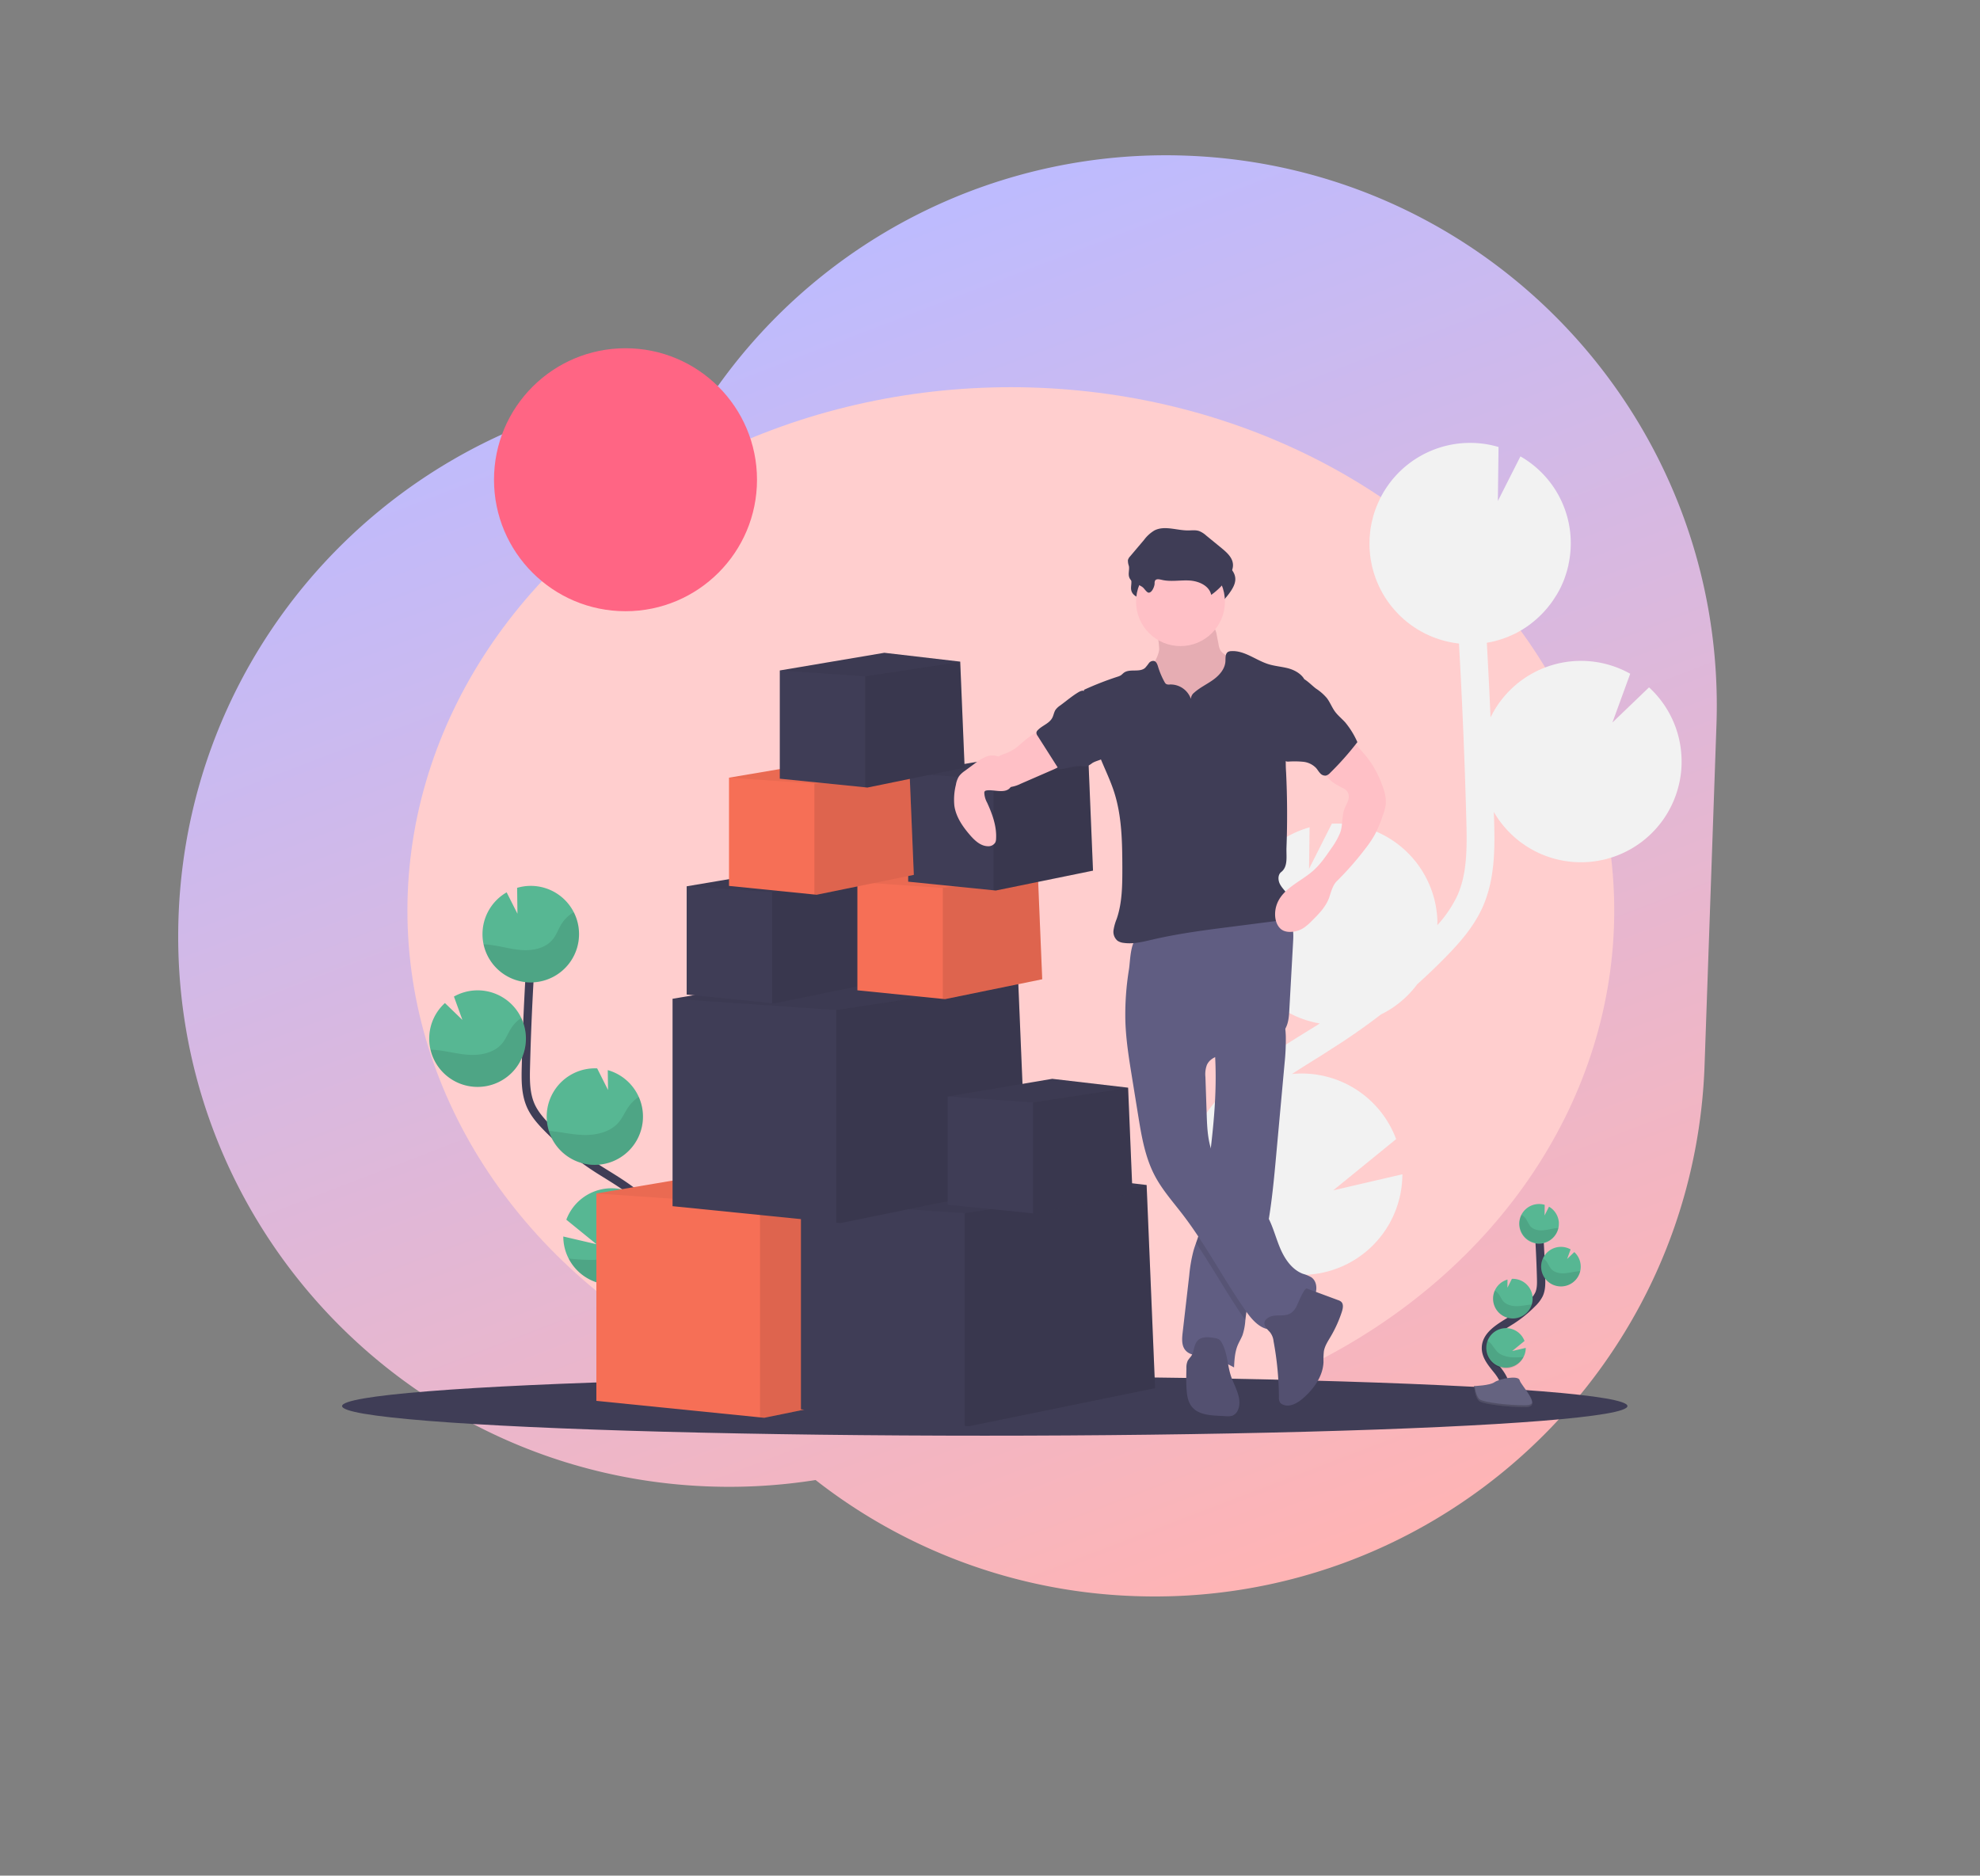 <svg xmlns="http://www.w3.org/2000/svg" xmlns:xlink="http://www.w3.org/1999/xlink" viewBox="0 0 955.077 904.846">
  <rect x="0" y="0" width="955.077" height="904.846" fill="#808080" stroke="none"/>
  <defs>
    <style>
      .cls-1 {
        fill: url(#linear-gradient);
      }

      .cls-2 {
        fill: #ffcece;
      }

      .cls-3 {
        fill: #ff6584;
      }

      .cls-4 {
        fill: #f2f2f2;
      }

      .cls-5 {
        fill: #3f3d56;
      }

      .cls-6 {
        fill: none;
        stroke: #3f3d56;
        stroke-miterlimit: 10;
        stroke-width: 4px;
      }

      .cls-7 {
        fill: #57b793;
      }

      .cls-8 {
        opacity: 0.1;
      }

      .cls-9 {
        fill: #656380;
      }

      .cls-10 {
        opacity: 0.2;
      }

      .cls-11 {
        fill: #f66f56;
      }

      .cls-12 {
        opacity: 0.05;
      }

      .cls-13 {
        fill: #ffc0c6;
      }

      .cls-14 {
        fill: #605d82;
      }

      .cls-15 {
        fill: #535070;
      }
    </style>
    <linearGradient id="linear-gradient" x1="0.5" x2="0.5" y2="1" gradientUnits="objectBoundingBox">
      <stop offset="0" stop-color="#bdbbff"/>
      <stop offset="1" stop-color="#ffb4b4"/>
    </linearGradient>
  </defs>
  <g id="Symbol_19_1" data-name="Symbol 19 – 1" transform="translate(-986.99 -87.341)">
    <path id="Union_1" data-name="Union 1" class="cls-1" d="M342.948,666.153A264.381,264.381,0,0,1,217.3,560.828,266.761,266.761,0,0,1,168.2,546.263C32.2,491.312-33.515,336.508,21.436,200.5,74.57,68.99,221.057,3.2,353.643,48.672A265.353,265.353,0,0,1,603.43,21.435C739.439,76.387,805.15,231.19,750.2,367.2L688.711,519.385c-41.776,103.4-141.286,166.171-246.353,166.178A264.766,264.766,0,0,1,342.948,666.153Z" transform="translate(984.394 348.661) rotate(-20)"/>
    <ellipse id="Ellipse_38" data-name="Ellipse 38" class="cls-2" cx="291.061" cy="252.485" rx="291.061" ry="252.485" transform="translate(1183.515 274.135)"/>
    <circle id="Ellipse_39" data-name="Ellipse 39" class="cls-3" cx="63.43" cy="63.43" r="63.43" transform="translate(1225.279 255.347)"/>
    <g id="undraw_deliveries_131a" transform="translate(1152 301.098)">
      <path id="Path_579" data-name="Path 579" class="cls-4" d="M781.286,382.242l5.084-3.137c.483-.306.96-.633,1.45-.939a48.559,48.559,0,0,1-40.277-45.6,48.055,48.055,0,0,1,4.192-22.119,48.641,48.641,0,0,1,31.177-26.9l-.252,20.009,10.991-21.778a.435.435,0,0,1,.136,0,48.552,48.552,0,0,1,50.764,46.238c.041.926,0,1.838,0,2.722a58.05,58.05,0,0,0,9.6-14.163c4.655-10.379,4.764-22.132,4.376-36.418-.735-28.312-1.953-56.835-3.546-85.276a48.525,48.525,0,0,1-43.115-45.932c-.068-1.49-.048-2.954,0-4.41a7.3,7.3,0,0,1,.054-1.089c.1-1.409.225-2.8.442-4.179a3.974,3.974,0,0,1,.122-.681q.3-1.749.715-3.457c.109-.422.211-.851.327-1.273a36.779,36.779,0,0,1,1.15-3.662c.143-.4.313-.789.463-1.184.347-.885.721-1.756,1.116-2.62.211-.456.415-.905.64-1.361.055-.116.1-.231.163-.347h0a48.518,48.518,0,0,1,57.005-24.623l-.327,26.039L884.625,104.6a48.253,48.253,0,0,1,23.14,52.316h.054c-.075.347-.184.681-.265,1.021-.15.64-.313,1.273-.49,1.906-.231.81-.49,1.606-.755,2.4-.2.592-.4,1.2-.626,1.783-.327.858-.681,1.695-1.075,2.532-.218.49-.415.987-.681,1.47q-.932,1.878-2.042,3.675c-.252.415-.538.81-.8,1.225-.517.8-1.041,1.6-1.606,2.375-.347.476-.721.932-1.089,1.4-.531.681-1.075,1.361-1.64,1.98-.4.456-.81.905-1.232,1.361-.592.626-1.2,1.232-1.838,1.831-.415.4-.837.8-1.273,1.184-.715.633-1.463,1.239-2.219,1.831-.381.3-.749.613-1.143.9q-1.722,1.279-3.559,2.4c-.231.136-.476.252-.681.388-1.021.606-2.042,1.171-3.137,1.7-.456.225-.932.422-1.4.633-.878.395-1.763.776-2.668,1.123-.524.2-1.062.381-1.6.565-.892.306-1.8.585-2.722.837-.544.15-1.082.3-1.633.429-.994.238-2.008.436-3.029.606a.346.346,0,0,0-.2.041q1.007,17.994,1.79,36.009a48.525,48.525,0,0,1,67.377-21.064L929,232.978l17.654-16.953a48.416,48.416,0,0,1,15.653,33.525,47.516,47.516,0,0,1-1.232,13.373A48.532,48.532,0,0,1,871.8,276.147c0,1.218.088,2.443.122,3.661.32,12.6.721,28.285-5.56,42.291-4.254,9.494-11.107,17.2-17.879,24.113-4.4,4.5-8.97,8.847-13.652,13.06A48.552,48.552,0,0,1,817.3,373.85q-11.536,8.888-23.888,16.647l-5,3.226c-4.621,2.865-9.358,5.805-14.006,8.848.817-.082,1.627-.17,2.457-.2a48.573,48.573,0,0,1,47.8,31.6l-30.34,24.7,33.348-7.738a48.573,48.573,0,0,1-69.609,43.727c.749.939,1.5,1.872,2.253,2.8,1.49,1.858,2.974,3.7,4.424,5.533,19.737,25,25.236,48.736,15.456,66.833L768.315,563.4c9.528-17.613-4.764-40.154-14.176-52.037-1.422-1.8-2.879-3.607-4.349-5.445-12.611-15.653-26.9-33.43-26.543-55.215C723.757,417.9,755.67,398.113,781.286,382.242Z" transform="translate(-316.235 -98.18)"/>
      <ellipse id="Ellipse_71" data-name="Ellipse 71" class="cls-5" cx="310.003" cy="14.292" rx="310.003" ry="14.292" transform="translate(0 450.272)"/>
      <path id="Path_580" data-name="Path 580" class="cls-6" d="M944.614,734.248c2.042-3.75-.272-8.344-2.913-11.692s-5.86-6.806-5.792-11.087c.1-6.125,6.595-9.739,11.794-12.985a57.716,57.716,0,0,0,10.583-8.514,15.509,15.509,0,0,0,3.26-4.356c1.068-2.4,1.041-5.118.973-7.745q-.34-13.108-1.293-26.189" transform="translate(-384.166 -275.012)"/>
      <path id="Path_581" data-name="Path 581" class="cls-7" d="M978.654,646.723a9.569,9.569,0,0,0-4.764-7.827l-2.137,4.233.061-5.118a9.55,9.55,0,1,0,6.806,8.711Z" transform="translate(-391.718 -270.518)"/>
      <path id="Path_582" data-name="Path 582" class="cls-7" d="M954.142,739.481a9.528,9.528,0,1,1,.456-7.69l-5.962,4.853,6.561-1.525A9.528,9.528,0,0,1,954.142,739.481Z" transform="translate(-384.241 -298.621)"/>
      <path id="Path_583" data-name="Path 583" class="cls-7" d="M950.972,709.745a9.528,9.528,0,0,1-9.977-9.1,9.391,9.391,0,0,1,.823-4.349A9.569,9.569,0,0,1,947.943,691l-.048,3.94,2.164-4.288h0a9.555,9.555,0,0,1,.892,19.09Z" transform="translate(-385.787 -287.458)"/>
      <path id="Path_584" data-name="Path 584" class="cls-7" d="M985.042,687.051a9.539,9.539,0,1,1,4.22-17.845l-1.688,4.628,3.471-3.335a9.528,9.528,0,0,1,3.09,6.595,9.315,9.315,0,0,1-.245,2.627A9.528,9.528,0,0,1,985.042,687.051Z" transform="translate(-396.67 -280.22)"/>
      <path id="Path_585" data-name="Path 585" class="cls-8" d="M977.418,651.688c-2.205.245-4.349.932-6.561,1.069s-4.642-.395-6.044-2.117a30.2,30.2,0,0,1-1.769-3.1,6.807,6.807,0,0,0-2.4-2.266,9.528,9.528,0,1,0,17.858,6.343C978.133,651.627,977.772,651.654,977.418,651.688Z" transform="translate(-391.768 -272.965)"/>
      <path id="Path_586" data-name="Path 586" class="cls-8" d="M985.031,689.612A9.528,9.528,0,0,1,975.946,676a7.076,7.076,0,0,1,1.919,1.926,30.73,30.73,0,0,0,1.892,3.158c1.484,1.749,4.029,2.321,6.336,2.212s4.526-.755,6.806-.966c.313,0,.64-.054.96-.061a9.528,9.528,0,0,1-8.827,7.343Z" transform="translate(-396.659 -282.781)"/>
      <path id="Path_587" data-name="Path 587" class="cls-8" d="M950.972,712.4a9.528,9.528,0,0,1-9.977-9.1,9.391,9.391,0,0,1,.823-4.349,7.841,7.841,0,0,1,2.042,1.94c.742,1.048,1.2,2.253,2.042,3.219,1.613,1.8,4.322,2.43,6.765,2.368s4.642-.633,7-.81A9.569,9.569,0,0,1,950.972,712.4Z" transform="translate(-385.787 -290.111)"/>
      <path id="Path_588" data-name="Path 588" class="cls-8" d="M954.021,742.327a9.547,9.547,0,1,1-17.416-7.827,9.91,9.91,0,0,1,2.1,1.872,37.652,37.652,0,0,0,2.559,3.4c1.953,1.912,5.1,2.722,7.908,2.777A40.944,40.944,0,0,0,954.021,742.327Z" transform="translate(-384.12 -301.467)"/>
      <path id="Path_589" data-name="Path 589" class="cls-9" d="M927.54,764.737s7.534-.231,9.807-1.851,11.57-3.553,12.162-.953,11.332,12.931,2.818,12.972-19.778-1.361-22.044-2.722S927.54,764.737,927.54,764.737Z" transform="translate(-381.493 -309.823)"/>
      <path id="Path_590" data-name="Path 590" class="cls-10" d="M952.476,775.9c-8.507.068-19.778-1.361-22.044-2.722-1.722-1.048-2.416-4.825-2.641-6.568h-.252s.476,6.078,2.722,7.486,13.53,2.777,22.044,2.722c2.457,0,3.308-.9,3.26-2.191C955.246,775.4,954.307,775.886,952.476,775.9Z" transform="translate(-381.493 -311.723)"/>
      <path id="Path_591" data-name="Path 591" class="cls-6" d="M299.1,647.677c-4.941-9.147.681-20.349,7.105-28.5s14.292-16.633,14.122-27.026c-.245-14.932-16.089-23.745-28.748-31.66a140.394,140.394,0,0,1-25.814-20.751c-3.11-3.178-6.125-6.568-7.936-10.624-2.613-5.839-2.545-12.475-2.375-18.872q.817-31.987,3.158-63.852" transform="translate(-166.792 -209.438)"/>
      <path id="Path_592" data-name="Path 592" class="cls-7" d="M224.748,434.271a23.282,23.282,0,0,1,11.624-19.056l5.213,10.311-.157-12.482a23.289,23.289,0,1,1-16.681,21.248Z" transform="translate(-156.996 -198.482)"/>
      <path id="Path_593" data-name="Path 593" class="cls-7" d="M284.573,660.335a23.276,23.276,0,0,0,43.958-9.528,22.976,22.976,0,0,0-1.518-9.446,23.289,23.289,0,0,0-43.557.252L298,653.441l-16-3.723A23.023,23.023,0,0,0,284.573,660.335Z" transform="translate(-175.292 -266.953)"/>
      <path id="Path_594" data-name="Path 594" class="cls-7" d="M292.264,587.972a23.289,23.289,0,0,0,7.384-45.68l.122,9.589-5.24-10.433h-.061a23.291,23.291,0,0,0-2.171,46.531Z" transform="translate(-171.489 -239.793)"/>
      <path id="Path_595" data-name="Path 595" class="cls-7" d="M209.18,532.7a23.289,23.289,0,1,0-10.29-43.557l4.083,11.277-8.432-8.146a23.18,23.18,0,0,0-7.554,16.075,22.712,22.712,0,0,0,.592,6.411,23.283,23.283,0,0,0,21.6,17.94Z" transform="translate(-144.934 -222.138)"/>
      <path id="Path_596" data-name="Path 596" class="cls-8" d="M228.111,446.453c5.377.592,10.6,2.26,15.994,2.593s11.318-.953,14.728-5.145c1.838-2.26,2.756-5.118,4.308-7.582a16.525,16.525,0,0,1,5.867-5.519,23.289,23.289,0,1,1-43.557,15.456C226.355,446.3,227.24,446.358,228.111,446.453Z" transform="translate(-157.229 -204.458)"/>
      <path id="Path_597" data-name="Path 597" class="cls-8" d="M209.484,538.962a23.3,23.3,0,0,0,22.153-33.212,17.226,17.226,0,0,0-4.682,4.682c-1.661,2.5-2.661,5.4-4.614,7.7-3.627,4.26-9.821,5.656-15.442,5.4s-11.046-1.858-16.64-2.368c-.776-.068-1.565-.122-2.348-.143a23.283,23.283,0,0,0,21.574,17.94Z" transform="translate(-145.238 -228.399)"/>
      <path id="Path_598" data-name="Path 598" class="cls-8" d="M292.733,594.433a23.282,23.282,0,0,0,22.337-32.783,18.83,18.83,0,0,0-4.921,4.764c-1.81,2.552-2.94,5.492-5.057,7.847-3.927,4.376-10.529,5.921-16.484,5.778-5.764-.122-11.318-1.538-17.048-1.98A23.3,23.3,0,0,0,292.733,594.433Z" transform="translate(-171.958 -246.255)"/>
      <path id="Path_599" data-name="Path 599" class="cls-8" d="M285.78,667.334a23.276,23.276,0,0,0,43.958-9.528,22.976,22.976,0,0,0-1.518-9.446,23.318,23.318,0,0,0-5.1,4.553c-2.212,2.722-3.675,5.758-6.234,8.276-4.764,4.669-12.448,6.6-19.288,6.806a99.87,99.87,0,0,1-11.815-.66Z" transform="translate(-176.5 -273.952)"/>
      <path id="Path_600" data-name="Path 600" class="cls-11" d="M351.045,614.12,261.209,632.5l-2.042-.2-78.947-7.963V524.284l96.642-16.334,70.1,8.167.02.442.007.218Z" transform="translate(-57.566 -162.282)"/>
      <path id="Path_601" data-name="Path 601" class="cls-8" d="M388.1,618.161l-89.836,18.376-2.042-.2V533.769L384.035,520.6Z" transform="translate(-94.62 -166.323)"/>
      <path id="Path_602" data-name="Path 602" class="cls-12" d="M346.989,516.777l-.027.02-87.794,12.931-78.947-5.445,96.642-16.334,70.1,8.167.02.442Z" transform="translate(-57.566 -162.282)"/>
      <path id="Path_603" data-name="Path 603" class="cls-5" d="M496.045,620.12,406.209,638.5l-2.042-.2-78.947-7.963V530.284l96.642-16.334,70.1,8.167.02.442.007.218Z" transform="translate(-103.883 -164.199)"/>
      <path id="Path_604" data-name="Path 604" class="cls-8" d="M533.1,624.161l-89.836,18.376-2.042-.2V539.769L529.035,526.6Z" transform="translate(-140.936 -168.24)"/>
      <path id="Path_605" data-name="Path 605" class="cls-12" d="M491.988,522.777l-.027.02-87.794,12.931-78.947-5.445,96.642-16.334,70.1,8.167.02.442Z" transform="translate(-103.883 -164.199)"/>
      <path id="Path_606" data-name="Path 606" class="cls-5" d="M405.045,476.12,315.209,494.5l-2.042-.2-78.947-7.963V386.284l96.642-16.334,70.1,8.167.02.442.007.218Z" transform="translate(-74.815 -118.202)"/>
      <path id="Path_607" data-name="Path 607" class="cls-8" d="M442.1,480.161l-89.836,18.376-2.042-.2V395.769L438.035,382.6Z" transform="translate(-111.868 -122.243)"/>
      <path id="Path_608" data-name="Path 608" class="cls-12" d="M400.989,378.777l-.027.02-87.794,12.931-78.947-5.445,96.642-16.334,70.1,8.167.02.442Z" transform="translate(-74.815 -118.202)"/>
      <path id="Path_609" data-name="Path 609" class="cls-5" d="M518.375,506.1l-46.885,9.6-1.068-.109-41.2-4.158V459.218l50.438-8.528,36.588,4.267.014.231v.109Z" transform="translate(-137.103 -143.992)"/>
      <path id="Path_610" data-name="Path 610" class="cls-8" d="M537.713,508.214l-46.885,9.6-1.068-.109V464.174L535.6,457.3Z" transform="translate(-156.441 -146.104)"/>
      <path id="Path_611" data-name="Path 611" class="cls-12" d="M516.259,455.3l-.014.014-45.823,6.751-41.2-2.845,50.438-8.528,36.588,4.267.014.231Z" transform="translate(-137.103 -143.992)"/>
      <path id="Path_612" data-name="Path 612" class="cls-5" d="M333.376,357.1l-46.885,9.589-1.068-.1-41.2-4.158V310.218l50.438-8.528,36.588,4.267.014.231v.109Z" transform="translate(-78.01 -96.398)"/>
      <path id="Path_613" data-name="Path 613" class="cls-8" d="M352.713,359.214,305.828,368.8l-1.068-.1V315.174L350.6,308.3Z" transform="translate(-97.347 -98.51)"/>
      <path id="Path_614" data-name="Path 614" class="cls-12" d="M331.259,306.3l-.014.014-45.823,6.751-41.2-2.845,50.438-8.528,36.588,4.267.014.231Z" transform="translate(-78.01 -96.398)"/>
      <path id="Path_615" data-name="Path 615" class="cls-11" d="M454.376,354.1l-46.885,9.589-1.068-.1-41.2-4.158V307.218l50.438-8.528,36.588,4.267.014.231v.109Z" transform="translate(-116.66 -95.44)"/>
      <path id="Path_616" data-name="Path 616" class="cls-8" d="M473.713,356.214,426.828,365.8l-1.068-.1V312.174L471.6,305.3Z" transform="translate(-135.998 -97.551)"/>
      <path id="Path_617" data-name="Path 617" class="cls-12" d="M452.259,303.3l-.014.014-45.823,6.751-41.2-2.845,50.438-8.528,36.588,4.267.014.231Z" transform="translate(-116.66 -95.44)"/>
      <path id="Path_618" data-name="Path 618" class="cls-5" d="M490.375,277.1l-46.885,9.589-1.068-.1-41.2-4.158V230.218l50.438-8.528,36.588,4.267.014.231v.109Z" transform="translate(-128.159 -70.844)"/>
      <path id="Path_619" data-name="Path 619" class="cls-8" d="M509.713,279.214,462.828,288.8l-1.068-.1V235.174L507.6,228.3Z" transform="translate(-147.497 -72.956)"/>
      <path id="Path_620" data-name="Path 620" class="cls-12" d="M488.259,226.3l-.014.014-45.823,6.751-41.2-2.845,50.438-8.528,36.588,4.267.014.231Z" transform="translate(-128.159 -70.844)"/>
      <path id="Path_621" data-name="Path 621" class="cls-13" d="M701.689,237.95c-.5,4.424-3.872,7.99-5.125,12.25-1.878,6.431,1.361,13.339,5.826,18.376a40.678,40.678,0,0,0,28.326,13.435,12.189,12.189,0,0,0,4.682-.51,10.169,10.169,0,0,0,3.559-2.436c3.348-3.369,5.152-8.031,5.867-12.734a68.1,68.1,0,0,0,.163-14.231,8.052,8.052,0,0,0-.531-2.872,7.3,7.3,0,0,0-1.844-2.266,42.877,42.877,0,0,0-7.929-5.764,8.9,8.9,0,0,1-3.321-2.539,8.309,8.309,0,0,1-1.028-3.042l-.878-4.465a8.752,8.752,0,0,0-1.286-3.621c-1.545-2.083-4.505-2.368-7.1-2.471l-9.528-.374c-2.961-.116-6.853-.966-9.746-.381-2.722.538-1.8,3.029-1.313,5.288A38.237,38.237,0,0,1,701.689,237.95Z" transform="translate(-307.54 -138.433)"/>
      <path id="Path_622" data-name="Path 622" class="cls-8" d="M701.689,237.95c-.5,4.424-3.872,7.99-5.125,12.25-1.878,6.431,1.361,13.339,5.826,18.376a40.678,40.678,0,0,0,28.326,13.435,12.189,12.189,0,0,0,4.682-.51,10.169,10.169,0,0,0,3.559-2.436c3.348-3.369,5.152-8.031,5.867-12.734a68.1,68.1,0,0,0,.163-14.231,8.052,8.052,0,0,0-.531-2.872,7.3,7.3,0,0,0-1.844-2.266,42.877,42.877,0,0,0-7.929-5.764,8.9,8.9,0,0,1-3.321-2.539,8.309,8.309,0,0,1-1.028-3.042l-.878-4.465a8.752,8.752,0,0,0-1.286-3.621c-1.545-2.083-4.505-2.368-7.1-2.471l-9.528-.374c-2.961-.116-6.853-.966-9.746-.381-2.722.538-1.8,3.029-1.313,5.288A38.237,38.237,0,0,1,701.689,237.95Z" transform="translate(-307.54 -138.433)"/>
      <path id="Path_623" data-name="Path 623" class="cls-14" d="M770.056,526.924l-4.043,44.319c-1.055,11.624-2.13,23.3-4.2,34.771-.681,3.954-1.552,7.888-2.545,11.788-2.763,10.828-6.772,21.411-8.065,32.511-.041.32-.075.681-.109.973a29.149,29.149,0,0,1-1.361,7.214c-.681,1.695-1.64,3.24-2.341,4.914-1.361,3.348-1.579,7.051-1.749,10.678a46.034,46.034,0,0,0-15.851-5.445c-2.722-.4-5.683-.681-7.486-2.722-2.042-2.219-1.8-5.615-1.463-8.6q1.606-13.884,3.2-27.754a72.336,72.336,0,0,1,2.042-11.788c.367-1.286.81-2.552,1.259-3.818.619-1.742,1.245-3.485,1.715-5.274a63.51,63.51,0,0,0,1.347-8.732c1.1-9.31,2.416-18.6,3.573-27.9l.061-.49c1.735-14.1,3.056-28.271,2.675-42.475-.054-2.1-.143-4.206-.279-6.316-.191-3.056-.47-4.676,2.042-6.588,2.8-2.11,6.479-3.587,9.678-4.968,1.722-.749,20.683-7.486,21.1-6a36.953,36.953,0,0,1,1.361,9.678,107.687,107.687,0,0,1-.558,12.026Z" transform="translate(-315.397 -228.162)"/>
      <path id="Path_624" data-name="Path 624" class="cls-8" d="M764.939,637.254c-.681,3.954-1.552,7.888-2.545,11.788-2.763,10.828-6.772,21.411-8.065,32.511-.041.32-.075.681-.109.973-8.453-12.073-15.572-25.059-23.82-37.262.619-1.742,1.245-3.485,1.715-5.275a63.51,63.51,0,0,0,1.416-8.786c1.1-9.31,2.416-18.6,3.573-27.9l.061-.49a28.9,28.9,0,0,0,2.042,5.724c5.54,11.257,18.7,16.946,25.141,27.72Q764.667,636.757,764.939,637.254Z" transform="translate(-318.522 -259.402)"/>
      <path id="Path_625" data-name="Path 625" class="cls-14" d="M680.352,482.276c.279,9.024,1.722,17.974,3.165,26.89l2.974,18.376c1.627,10.073,3.328,20.342,8.092,29.36,3.566,6.751,8.7,12.509,13.346,18.559,11.42,14.877,20,31.735,30.83,47.048,3.151,4.451,7.65,9.269,13.019,8.337,3.525-.606,6.084-3.546,8.848-5.805,3.267-2.668,7.2-4.621,9.773-7.97s3.076-8.9-.408-11.284A18.819,18.819,0,0,0,766,604.153c-5.4-2.042-8.9-7.323-11.114-12.659s-3.573-11.059-6.534-16.021c-6.438-10.774-19.607-16.463-25.147-27.727-3.1-6.3-3.4-13.612-3.634-20.6l-.606-17.906a13.04,13.04,0,0,1,.681-5.785c2.117-4.764,8.514-5.213,13.7-5.819a46.791,46.791,0,0,0,16.79-5.295c2.988-1.613,5.9-3.668,7.486-6.663,1.456-2.722,1.654-5.928,1.824-9.018l1.8-32.457c.156-2.79.293-5.683-.681-8.3-2.471-6.574-10.774-8.725-17.79-8.412-13.053.585-25.1,6.2-37.432,10a95.655,95.655,0,0,1-9.276,2.416c-2.722.551-6.125.327-8.739,1.211-4.682,1.579-4.567,11.828-5.227,16.075A134.946,134.946,0,0,0,680.352,482.276Z" transform="translate(-302.523 -203.393)"/>
      <path id="Path_626" data-name="Path 626" class="cls-15" d="M781.5,718.472a8.319,8.319,0,0,1,1.824,4.471,152.548,152.548,0,0,1,2.586,27.026,4.479,4.479,0,0,0,.483,2.45,3.124,3.124,0,0,0,1.273,1.021c3.328,1.586,7.187-.626,9.964-3.056,5.138-4.5,9.487-10.542,9.78-17.368a39.957,39.957,0,0,1,.184-5.268c.449-2.573,1.953-4.812,3.274-7.058a59.923,59.923,0,0,0,5.445-12.128c.5-1.593.844-3.594-.408-4.7a4.375,4.375,0,0,0-1.477-.769l-15.041-5.581c-1.307-.483-4.546,7.84-5.057,8.752-1.259,2.226-2.511,3.485-5.036,4s-5.642-.231-8.051,1.055C777.158,713.49,779.193,716.151,781.5,718.472Z" transform="translate(-334.014 -289.645)"/>
      <path id="Path_627" data-name="Path 627" class="cls-15" d="M740.616,734.653a4.582,4.582,0,0,0-1.143-1.45,5.125,5.125,0,0,0-2.307-.783c-2.858-.49-6.248-.81-8.228,1.32-1.851,1.994-1.531,5.24-3.076,7.486a23.256,23.256,0,0,0-1.579,2.042,7.662,7.662,0,0,0-.681,3.661c-.082,3.464-.163,6.942.082,10.4.2,2.9.681,5.941,2.5,8.215,2.913,3.648,8.167,4.172,12.822,4.4l3.777.2a7.486,7.486,0,0,0,3.09-.286,5.07,5.07,0,0,0,2.668-2.933c1.967-4.887-1.143-10.147-3.062-15.047C743.264,746.237,743.658,739.982,740.616,734.653Z" transform="translate(-316.324 -300.688)"/>
      <path id="Path_628" data-name="Path 628" class="cls-5" d="M696.683,195.224a3.083,3.083,0,0,1,.211-1.456c.551-.973,1.994-.681,3.083-.436,4.376,1.1,8.99.1,13.5.361s9.589,2.511,10.494,6.935a32.81,32.81,0,0,0,8.323-8.548c1.252-1.872,2.341-4.015,2.171-6.261-.245-3.24-2.961-5.662-5.445-7.718l-7.486-6.125a11.371,11.371,0,0,0-3.362-2.137c-1.729-.592-3.621-.306-5.445-.306-5.445,0-11.284-2.484-16.136,0a17.223,17.223,0,0,0-5.029,4.573l-6.69,7.922a4.227,4.227,0,0,0-1.075,1.817,8,8,0,0,0,.483,2.892c.313,1.77-.449,3.661.136,5.363.973,2.818,4.4,3.219,6.5,4.839.776.6,2,2.647,2.933,2.62C695.492,199.525,696.636,196.53,696.683,195.224Z" transform="translate(-303.623 -120.65)"/>
      <circle id="Ellipse_72" data-name="Ellipse 72" class="cls-13" cx="21.438" cy="21.438" r="21.438" transform="translate(382.974 55.061)"/>
      <path id="Path_629" data-name="Path 629" class="cls-5" d="M702.594,268.731a10.386,10.386,0,0,0-10.079-6.956,3.029,3.029,0,0,1-1.865-.238,2.579,2.579,0,0,1-.769-.953,37.931,37.931,0,0,1-3.124-7.391c-.34-1.137-.81-2.477-1.96-2.77a2.631,2.631,0,0,0-2.491,1.089,23.822,23.822,0,0,1-1.783,2.239c-2.722,2.409-7.486.211-10.338,2.423-.47.361-.858.824-1.361,1.157a6.194,6.194,0,0,1-1.572.681A150.681,150.681,0,0,0,651,264.361c1.906,11.461,3.852,23.14,8.317,33.859,2.123,5.1,4.526,10.107,6.227,15.367,3.77,11.658,3.934,24.133,3.981,36.39,0,8.385,0,16.946-2.722,24.882a24.079,24.079,0,0,0-1.531,5.445,5.663,5.663,0,0,0,1.919,5.091,6.472,6.472,0,0,0,2.96,1.041c4.7.681,9.44-.558,14.068-1.633,12.407-2.872,25.066-4.519,37.69-6.125l21.166-2.722a12.38,12.38,0,0,0,4.383-1.137c3.872-2.117,4.24-7.942,1.831-11.645-1.15-1.776-2.777-3.233-3.75-5.111s-1.048-4.519.619-5.819c3.4-2.654,2.382-7.575,2.545-11.876q.681-18.049-.184-36.071a70.6,70.6,0,0,1-.122-7.486,66.05,66.05,0,0,1,2.334-12.5L757.163,259c-1.681-2.654-4.9-4.342-7.942-5.1S743,252.907,740,251.975c-6.125-1.906-11.624-6.738-18.042-6.289a3.3,3.3,0,0,0-1.4.34c-1.443.823-1.218,2.906-1.307,4.567-.2,3.682-2.913,6.751-5.894,8.909s-6.4,3.723-9.14,6.18A4.084,4.084,0,0,0,702.594,268.731Z" transform="translate(-293.16 -145.319)"/>
      <path id="Path_630" data-name="Path 630" class="cls-13" d="M596.652,311.106a25.178,25.178,0,0,1-4.505,2.321,14.975,14.975,0,0,0-4.322,2.1,6.839,6.839,0,0,0-1.5,1.858,8.255,8.255,0,0,0,7.609,12.3A16.59,16.59,0,0,0,599.558,328l15.122-6.581c2.559-1.109,5.322-2.4,6.534-4.921a1.184,1.184,0,0,0,.15-.783,1.286,1.286,0,0,0-.626-.681,33.87,33.87,0,0,1-8.8-8.3c-.619-.844-1.361-2.831-2.26-3.342C606.48,301.611,599.218,309.445,596.652,311.106Z" transform="translate(-272.16 -163.676)"/>
      <path id="Path_631" data-name="Path 631" class="cls-13" d="M822.582,307l5.574,6.37c1.2,1.361,2.4,2.722,3.484,4.192a48.778,48.778,0,0,1,6.384,12.026c1.211,3.178,2.219,6.568,1.8,9.943a24.5,24.5,0,0,1-1.4,5.057,62.534,62.534,0,0,1-3.791,9.12,51.9,51.9,0,0,1-4.24,6.377,149.1,149.1,0,0,1-14.136,16.164c-1.906,1.885-2.722,4.941-3.532,7.486-1.531,4.7-5.172,8.371-8.691,11.842a23.95,23.95,0,0,1-3.736,3.212,12.115,12.115,0,0,1-6.806,1.933,7.486,7.486,0,0,1-3.056-.633c-2.409-1.143-3.634-3.927-3.886-6.581a14.088,14.088,0,0,1,1.171-7.051c3.2-7.085,11.413-10.154,17.219-15.327,3.4-3.029,6.01-6.84,8.582-10.6a36.785,36.785,0,0,0,4.335-7.6c1.293-3.464.789-7.561,1.926-11.073.476-1.49,1.361-2.831,1.844-4.308a5.1,5.1,0,0,0-.259-4.5,6.5,6.5,0,0,0-2.525-1.851c-3.709-1.878-7.861-4.3-8.568-8.405a9,9,0,0,1,1.661-6.418,26.543,26.543,0,0,1,4.676-4.9C818.226,310.015,820.955,308.4,822.582,307Z" transform="translate(-336.439 -164.913)"/>
      <path id="Path_632" data-name="Path 632" class="cls-13" d="M584.649,325.265c-.98-1.987-2.212-4.015-4.2-5a7.731,7.731,0,0,0-6.125,0,23.222,23.222,0,0,0-5.363,3.24l-4.8,3.546a11.823,11.823,0,0,0-2.852,2.634,10.965,10.965,0,0,0-1.484,4.083,29.657,29.657,0,0,0-.755,10.079c.762,5.445,4.029,10.154,7.622,14.292,2.246,2.573,5.023,5.172,8.439,5.288a3.872,3.872,0,0,0,3.73-1.878,4.651,4.651,0,0,0,.333-1.674c.367-6.043-1.8-11.944-4.315-17.45a10.794,10.794,0,0,1-1.361-4.689,1.266,1.266,0,0,1,.2-.789,1.32,1.32,0,0,1,.817-.4c3.451-.681,9.4,2,11.815-1.831C587.916,332.18,585.765,327.518,584.649,325.265Z" transform="translate(-263.737 -168.948)"/>
      <path id="Path_633" data-name="Path 633" class="cls-5" d="M695.03,185.314a3.171,3.171,0,0,1,.218-1.456c.551-.98,1.994-.681,3.083-.436,4.376,1.1,8.99.1,13.5.361s9.583,2.511,10.495,6.935a33.028,33.028,0,0,0,8.323-8.548c1.252-1.878,2.341-4.022,2.171-6.268-.245-3.24-2.967-5.662-5.445-7.711l-7.486-6.125a11.339,11.339,0,0,0-3.355-2.137c-1.735-.592-3.621-.306-5.445-.306-5.445,0-11.284-2.484-16.136,0a17.223,17.223,0,0,0-5.029,4.573l-6.7,7.922a4.24,4.24,0,0,0-1.069,1.817,8,8,0,0,0,.483,2.892c.313,1.77-.449,3.662.136,5.356.973,2.824,4.4,3.226,6.5,4.846.776.6,2,2.647,2.933,2.62C693.825,189.615,694.968,186.62,695.03,185.314Z" transform="translate(-303.099 -117.485)"/>
      <path id="Path_634" data-name="Path 634" class="cls-5" d="M628.8,280.866a8.889,8.889,0,0,0-2.246,2.089c-.783,1.191-.946,2.722-1.62,3.947-1.443,2.681-4.825,3.641-6.928,5.839a2.171,2.171,0,0,0-.681,1.143,2.525,2.525,0,0,0,.565,1.647l10.168,15.98c3.4.3,6.629-1.824,10.018-1.538,1.259.1,2.559.538,3.77.163a10.96,10.96,0,0,0,2.416-1.477c2.042-1.279,4.71-1.429,6.4-3.11s1.838-4.152,1.817-6.445a25.432,25.432,0,0,0-.606-5.921c-1.5-6.125-6.186-10.848-9.127-16.279-1.436-2.647-2.212-4.192-5.24-2.375S631.669,278.77,628.8,280.866Z" transform="translate(-282.404 -154.29)"/>
      <path id="Path_635" data-name="Path 635" class="cls-5" d="M807.408,269.806a23.866,23.866,0,0,1,5.118,4.478c1.545,1.994,2.423,4.444,3.913,6.486s3.4,3.512,5.036,5.336a40.674,40.674,0,0,1,5.812,9.467,141.989,141.989,0,0,1-13.149,14.837,4.213,4.213,0,0,1-2,1.307,3.206,3.206,0,0,1-2.818-1.15c-.735-.762-1.252-1.715-1.953-2.511a10.038,10.038,0,0,0-6.214-3,42.684,42.684,0,0,0-7.044-.1,2.722,2.722,0,0,1-1.5-.252,2.485,2.485,0,0,1-.817-.939c-2.722-4.682-1.872-10.563-.9-15.912l2.225-12.25a27.525,27.525,0,0,1,1.858-6.806c.844-1.8,2.722-4.866,5.05-4.322S805.441,268.39,807.408,269.806Z" transform="translate(-337.545 -151.308)"/>
      <path id="Path_636" data-name="Path 636" class="cls-11" d="M363.376,280.1l-46.885,9.589-1.068-.1-41.2-4.158V233.218l50.438-8.528,36.588,4.267.014.231v.109Z" transform="translate(-87.592 -71.803)"/>
      <path id="Path_637" data-name="Path 637" class="cls-8" d="M382.713,282.214,335.828,291.8l-1.068-.1V238.174L380.6,231.3Z" transform="translate(-106.93 -73.914)"/>
      <path id="Path_638" data-name="Path 638" class="cls-12" d="M361.259,229.3l-.014.014-45.823,6.751-41.2-2.845,50.438-8.528,36.588,4.267.014.231Z" transform="translate(-87.592 -71.803)"/>
      <path id="Path_639" data-name="Path 639" class="cls-5" d="M399.376,204.1l-46.885,9.6-1.068-.109-41.2-4.158V157.218l50.438-8.528,36.588,4.267.014.231v.109Z" transform="translate(-99.091 -47.526)"/>
      <path id="Path_640" data-name="Path 640" class="cls-8" d="M418.713,206.214l-46.885,9.6-1.068-.109V162.174L416.6,155.3Z" transform="translate(-118.429 -49.638)"/>
      <path id="Path_641" data-name="Path 641" class="cls-12" d="M397.259,153.3l-.014.014-45.823,6.751-41.2-2.845,50.438-8.528,36.588,4.267.014.231Z" transform="translate(-99.091 -47.526)"/>
    </g>
  </g>
</svg>
